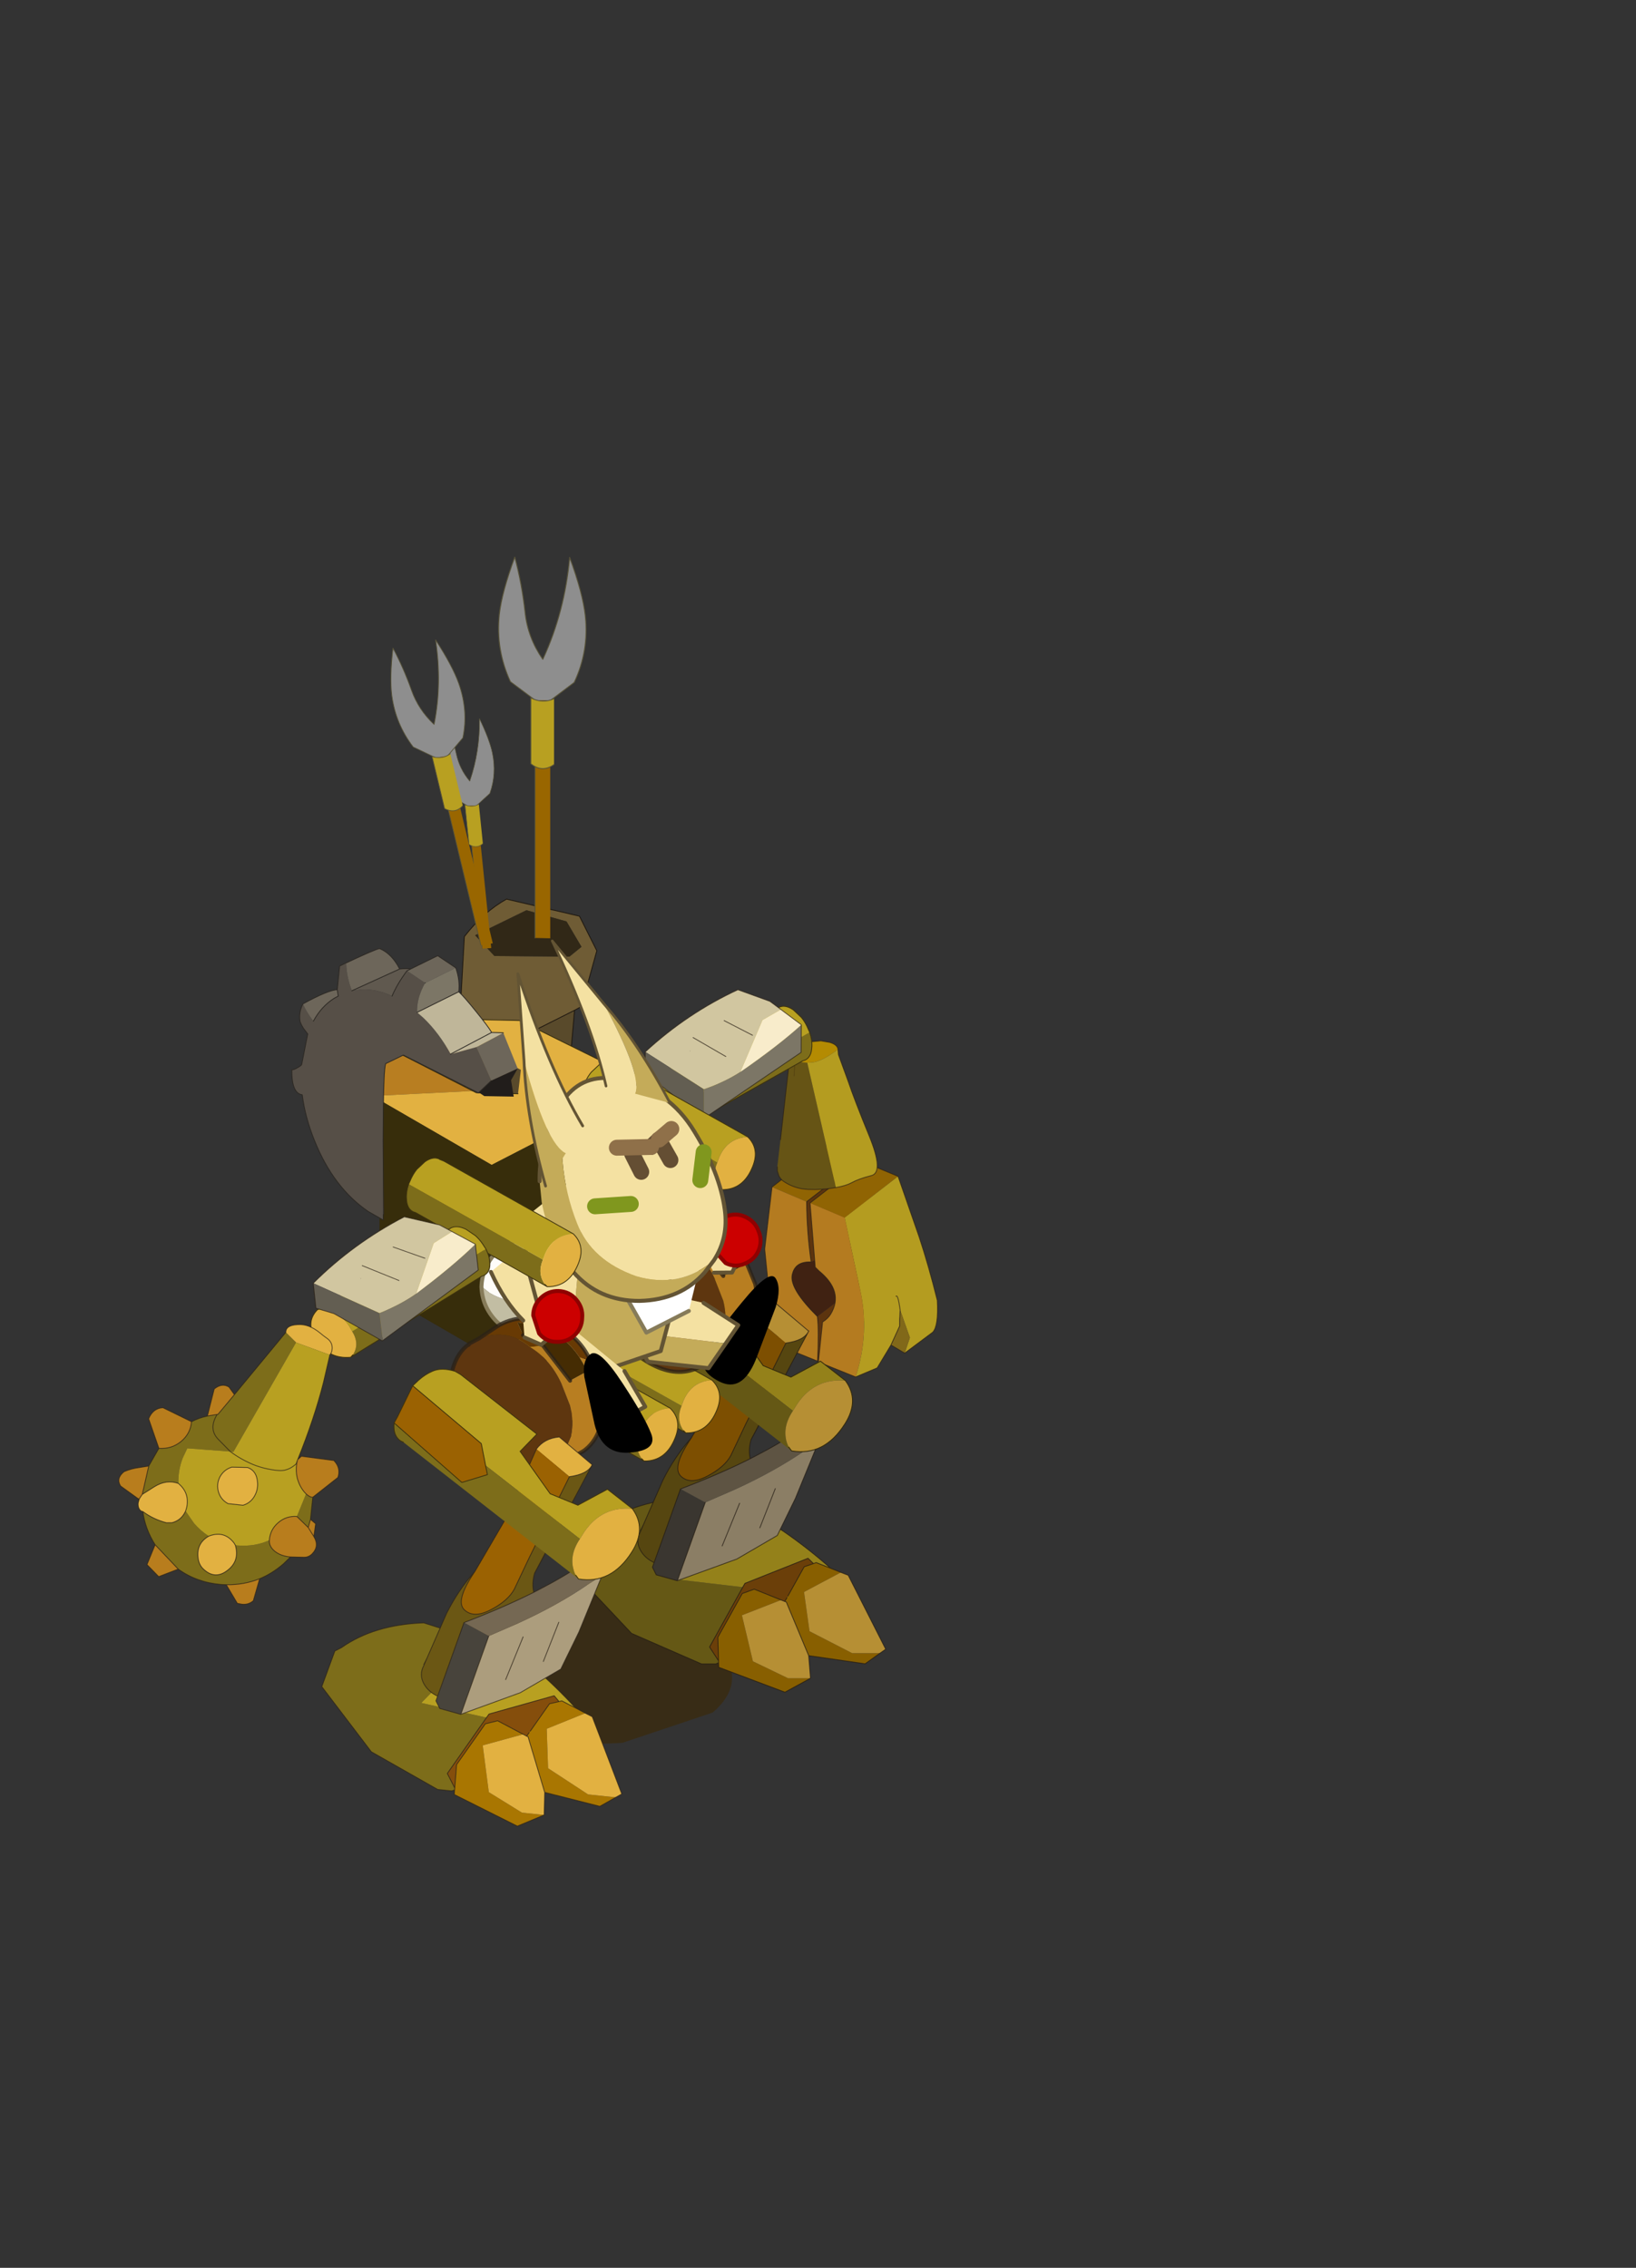 <?xml version="1.0"?>
<svg xmlns="http://www.w3.org/2000/svg" xmlns:xlink="http://www.w3.org/1999/xlink" width="112.35px" height="155.75px"><rect width="100%" height="100%" fill="#333333" stroke="none"/><g transform="matrix(1, 0, 0, 1, 40.85, 114.95)"><use xlink:href="#object-0" width="118.25" height="163.85" transform="matrix(0.95, 0, 0, 0.951, -40.85, -114.95)"/></g><defs><g transform="matrix(1, 0, 0, 1, 43, 120.95)" id="object-0"><use xlink:href="#object-1" width="6.85" height="2.25" transform="matrix(-3.471, 0.768, 0.714, 5.345, 10.15, -9)"/><use xlink:href="#object-4" width="93.7" height="58.25" transform="matrix(-0.238, -0.025, -0.025, 0.238, 3.1, -2.15)"/><use xlink:href="#object-5" width="93.7" height="58.25" transform="matrix(-0.24, 0, 0, 0.24, 21.05, -12.7)"/><use xlink:href="#object-6" width="48.45" height="56.95" transform="matrix(-0.209, 0.115, 0.115, 0.209, 18.15, -39.05)"/><use xlink:href="#object-7" width="48.45" height="57" transform="matrix(-0.209, 0.115, 0.115, 0.209, 20.9, -37.9)"/><use xlink:href="#object-8" width="34.5" height="45.75" transform="matrix(-0.209, 0.115, 0.115, 0.209, 16.8, -46.7)"/><use xlink:href="#object-9" width="54.65" height="83.65" transform="matrix(-0.24, 0, 0, 0.24, 16.2, -26.85)"/><use xlink:href="#object-10" width="74.15" height="63.6" transform="matrix(-0.24, 0, 0, 0.24, 18.65, -31.35)"/><use xlink:href="#object-11" width="52.75" height="38.9" transform="matrix(0.24, 0, 0, 0.24, 3.05, -48.3)"/><use xlink:href="#object-12" width="47.3" height="39.05" transform="matrix(-0.24, 0, 0, 0.24, 14.95, -49.5)"/><use xlink:href="#object-13" width="157.8" height="278.85" transform="matrix(-0.24, 0, 0, 0.24, 13.9, -80.9)"/><use xlink:href="#object-38" width="54.65" height="83.65" transform="matrix(-0.24, 0, 0, 0.24, 0.55, -17.2)"/><use xlink:href="#object-39" width="74.15" height="63.6" transform="matrix(-0.24, 0, 0, 0.24, 3.25, -22.1)"/><use xlink:href="#object-40" width="52.75" height="38.9" transform="matrix(0.254, -0.021, 0.027, 0.225, -21.3, -31.45)"/><use xlink:href="#object-41" width="47.3" height="39.05" transform="matrix(-0.254, 0.021, 0.027, 0.225, -8.9, -33.5)"/><use xlink:href="#object-42" width="66.2" height="85.55" transform="matrix(-0.239, -0.018, -0.018, 0.239, -17.7, -25.05)"/></g><g transform="matrix(1, 0, 0, 1, 3.15, 1.25)" id="object-1"><use xlink:href="#object-2" width="14.7" height="4.25" transform="matrix(0.38, -0.004, -0.305, 0.519, -1.9, -1.2)"/></g><g transform="matrix(1, 0, 0, 1, 6.75, 2.25)" id="object-2"><use xlink:href="#object-3" width="14.7" height="4.25" transform="matrix(1, 0, 0, 1, -6.75, -2.25)"/></g><g transform="matrix(1, 0, 0, 1, 6.75, 2.25)" id="object-3"><path fill-rule="evenodd" fill="#382c16" stroke="none" d="M7.95 -0.55Q8 0.3 5.9 1Q3.75 1.75 0.7 1.95L-4.55 1.65Q-6.75 1.15 -6.75 0.3Q-6.8 -0.55 -4.7 -1.3Q-2.55 -2.05 0.5 -2.2L5.75 -1.9Q7.9 -1.45 7.95 -0.55"/></g><g transform="matrix(1, 0, 0, 1, 48.95, 30.7)" id="object-4"><path fill-rule="evenodd" fill="#7d6d1a" stroke="none" d="M-9.35 -25.4L16.05 -30.6Q30.9 -28.5 40 -20.55L41.85 -19.35L44.65 -8.25L27.7 9.75L6.6 18.95L2.35 18.95L1.5 18.6L1.5 18L4.2 13.85L-5.8 -4.15L14.25 -6.5L-0.1 -24.6L-9.35 -25.4"/><path fill-rule="evenodd" fill="#b8a021" stroke="none" d="M-9.35 -25.4L-0.1 -24.6L14.25 -6.5L-5.8 -4.15L-6.45 -5.3L-25.45 -12.85L-27.1 -11.25L-27.9 -11.55L-32.25 -9.85Q-25.45 -15.85 -18.05 -20.95Q-14 -23.65 -9.35 -25.4"/><path fill-rule="evenodd" fill="#854e0c" stroke="none" d="M-5.8 -4.15L4.2 13.85L1.5 18L1.7 10.9L-5.65 -2.25L-9.25 -3.55L-17.35 -0.3L-18.45 0.15L-18.5 0.05L-19.1 -1L-19.4 -1.5L-24.3 -10.3L-27.1 -11.25L-25.45 -12.85L-6.45 -5.3L-5.8 -4.15"/><path fill-rule="evenodd" fill="#a97601" stroke="none" d="M1.5 18L1.5 18.6L1.45 19.95L-18.5 27.45L-26.2 23.25L-19.45 23.25L-8.85 18.15L-5.55 4.3L-17.35 -0.3L-9.25 -3.55L-5.65 -2.25L1.7 10.9L1.5 18M-25.65 16.45L-42.65 18.9L-47.15 15.7L-38.75 15.7L-25.9 9.1L-24.25 -2.7L-35.35 -8.6L-32.25 -9.85L-27.9 -11.55L-27.1 -11.25L-24.3 -10.3L-19.4 -1.5L-19.1 -1L-18.5 0.05L-18.9 0.3L-25.65 16.45"/><path fill-rule="evenodd" fill="#e2b141" stroke="none" d="M-26.2 23.25L-25.65 16.45L-18.9 0.3L-18.45 0.15L-17.35 -0.3L-5.55 4.3L-8.85 18.15L-19.45 23.25L-26.2 23.25M-47.15 15.7L-48.85 14.5L-37.55 -7.75L-35.35 -8.6L-24.25 -2.7L-25.9 9.1L-38.75 15.7L-47.15 15.7"/><path fill-rule="evenodd" fill="#857418" stroke="none" d="M-18.9 0.3L-18.5 0.05L-18.45 0.15L-18.9 0.3"/><path fill="none" stroke="#2b2117" stroke-opacity="0.761" stroke-width="0.25" stroke-linecap="round" stroke-linejoin="round" d="M1.5 18.6L2.35 18.95L6.6 18.95L27.7 9.75L44.65 -8.25L41.85 -19.35L40 -20.55Q30.9 -28.5 16.05 -30.6L-9.35 -25.4Q-14 -23.65 -18.05 -20.95Q-25.45 -15.85 -32.25 -9.85L-35.35 -8.6L-37.55 -7.75L-48.85 14.5L-47.15 15.7L-42.65 18.9L-25.65 16.45L-26.2 23.25L-18.5 27.45L1.45 19.95L1.5 18.6L1.5 18L4.2 13.85L-5.8 -4.15L-6.45 -5.3L-25.45 -12.85L-27.1 -11.25L-24.3 -10.3L-19.4 -1.5M1.5 18L1.7 10.9L-5.65 -2.25L-9.25 -3.55L-17.35 -0.3L-18.45 0.15L-18.5 0.05L-19.1 -1M-27.1 -11.25L-27.9 -11.55L-32.25 -9.85M-18.45 0.15L-18.9 0.3L-25.65 16.45"/></g><g transform="matrix(1, 0, 0, 1, 48.95, 30.7)" id="object-5"><path fill-rule="evenodd" fill="#655815" stroke="none" d="M-9.35 -25.4L16.05 -30.6Q30.9 -28.5 40 -20.55L41.85 -19.35L44.65 -8.25L27.7 9.75L6.6 18.95L2.35 18.95L1.5 18.6L1.5 18L4.2 13.85L-5.8 -4.15L14.25 -6.5L-0.1 -24.6L-9.35 -25.4"/><path fill-rule="evenodd" fill="#94811a" stroke="none" d="M-9.35 -25.4L-0.1 -24.6L14.25 -6.5L-5.8 -4.15L-6.45 -5.3L-25.45 -12.85L-27.1 -11.25L-27.9 -11.55L-32.25 -9.85Q-25.45 -15.85 -18.05 -20.95Q-14 -23.65 -9.35 -25.4"/><path fill-rule="evenodd" fill="#6b3f09" stroke="none" d="M-5.8 -4.15L4.2 13.85L1.5 18L1.7 10.9L-5.65 -2.25L-9.25 -3.55L-17.35 -0.3L-18.45 0.15L-18.5 0.05L-19.1 -1L-19.4 -1.5L-24.3 -10.3L-27.1 -11.25L-25.45 -12.85L-6.45 -5.3L-5.8 -4.15"/><path fill-rule="evenodd" fill="#885f00" stroke="none" d="M1.5 18L1.5 18.6L1.45 19.95L-18.5 27.45L-26.2 23.25L-19.45 23.25L-8.85 18.15L-5.55 4.3L-17.35 -0.3L-9.25 -3.55L-5.65 -2.25L1.7 10.9L1.5 18M-25.65 16.45L-42.65 18.9L-47.15 15.7L-38.75 15.7L-25.9 9.1L-24.25 -2.7L-35.35 -8.6L-32.25 -9.85L-27.9 -11.55L-27.1 -11.25L-24.3 -10.3L-19.4 -1.5L-19.1 -1L-18.5 0.05L-18.9 0.3L-25.65 16.45"/><path fill-rule="evenodd" fill="#b68f34" stroke="none" d="M-26.2 23.25L-25.65 16.45L-18.9 0.3L-18.45 0.15L-17.35 -0.3L-5.55 4.3L-8.85 18.15L-19.45 23.25L-26.2 23.25M-47.15 15.7L-48.85 14.5L-37.55 -7.75L-35.35 -8.6L-24.25 -2.7L-25.9 9.1L-38.75 15.7L-47.15 15.7"/><path fill-rule="evenodd" fill="#6b5d13" stroke="none" d="M-18.9 0.3L-18.5 0.05L-18.45 0.15L-18.9 0.3"/><path fill="none" stroke="#221a12" stroke-opacity="0.761" stroke-width="0.25" stroke-linecap="round" stroke-linejoin="round" d="M1.5 18.6L2.35 18.95L6.6 18.95L27.7 9.75L44.65 -8.25L41.85 -19.35L40 -20.55Q30.9 -28.5 16.05 -30.6L-9.35 -25.4Q-14 -23.65 -18.05 -20.95Q-25.45 -15.85 -32.25 -9.85L-35.35 -8.6L-37.55 -7.75L-48.85 14.5L-47.15 15.7L-42.65 18.9L-25.65 16.45L-26.2 23.25L-18.5 27.45L1.45 19.95L1.5 18.6L1.5 18L4.2 13.85L-5.8 -4.15L-6.45 -5.3L-25.45 -12.85L-27.1 -11.25L-24.3 -10.3L-19.4 -1.5M1.5 18L1.7 10.9L-5.65 -2.25L-9.25 -3.55L-17.35 -0.3L-18.45 0.15L-18.5 0.05L-19.1 -1M-27.1 -11.25L-27.9 -11.55L-32.25 -9.85M-18.45 0.15L-18.9 0.3L-25.65 16.45"/></g><g transform="matrix(1, 0, 0, 1, 15.5, 13.25)" id="object-6"><path fill-rule="evenodd" fill="#906403" stroke="none" d="M11.85 -10L4.8 -1.05L-15.4 -4.2L-8.25 -13.15L11.85 -10"/><path fill-rule="evenodd" fill="#b47b20" stroke="none" d="M4.8 -1.05L11.85 -10L22.85 5.4L29.5 21L32.85 33.4L25.2 42.8L25.15 42.8Q20.25 34.85 18.7 30.95Q22.05 19.55 19.35 16.3Q16.6 13 12.4 15.6Q9.25 7.2 4.8 -1.05"/><path fill-rule="evenodd" fill="#5c340e" stroke="none" d="M-15.4 -4.2L4.8 -1.05Q9.25 7.2 12.4 15.6L-10 16.55L-10.8 13.85Q-13.65 3.8 -15.4 -4.2M18.7 30.95Q20.25 34.85 25.15 42.8L18.1 43.55L14.9 43.6L7.2 34.7L7.05 43.4L-1.85 42.2Q-6.1 34.4 -6.75 27.2L18.7 30.95"/><path fill-rule="evenodd" fill="#402212" stroke="none" d="M12.4 15.6Q16.6 13 19.35 16.3Q22.05 19.55 18.7 30.95L-6.75 27.2Q2.7 17.15 -10 16.55L12.4 15.6"/><path fill-rule="evenodd" fill="#ecbd54" stroke="none" d="M25.15 42.8L25.2 42.8L25.15 42.8"/><path fill="none" stroke="#2a2016" stroke-opacity="0.761" stroke-width="0.25" stroke-linecap="round" stroke-linejoin="round" d="M11.85 -10L-8.25 -13.15L-15.4 -4.2L4.8 -1.05Q9.25 7.2 12.4 15.6Q16.6 13 19.35 16.3Q22.05 19.55 18.7 30.95Q20.25 34.85 25.15 42.8L18.1 43.55L14.9 43.6M25.2 42.8L32.85 33.4L29.5 21L22.85 5.4L11.85 -10M7.05 43.4L-1.85 42.2Q-6.1 34.4 -6.75 27.2Q2.7 17.15 -10 16.55L-10.8 13.85Q-13.65 3.8 -15.4 -4.2M25.2 42.8L25.15 42.8"/><path fill="none" stroke="#3a300c" stroke-width="0.25" stroke-linecap="round" stroke-linejoin="round" d="M14.9 43.6L7.2 34.7L7.05 43.4"/></g><g transform="matrix(1, 0, 0, 1, 12.75, 9.2)" id="object-7"><path fill-rule="evenodd" fill="#906403" stroke="none" d="M-12.65 -0.15L-5.5 -9.1L14.6 -5.95L7.55 3L-12.65 -0.15"/><path fill-rule="evenodd" fill="#b47b20" stroke="none" d="M14.6 -5.95L22.6 11.85L22.15 13.35Q18.45 22.55 25.35 26.55Q26.75 27.35 28.65 27.45L35.6 37.45L27.9 46.85Q17.65 37.3 13.85 24L7.55 3L14.6 -5.95"/><path fill-rule="evenodd" fill="#b49c20" stroke="none" d="M27.9 46.85L20.85 47.6L13.85 43.55L8.8 39.8L7.8 38L6.3 35.6L7.75 44.35L11.4 47.7L0.9 46.25Q-1.55 45.5 -4.95 38.5Q-7.75 27.95 -9.4 19L-12.65 -0.15L7.55 3L13.85 24Q17.65 37.3 27.9 46.85M5.4 31.35Q4.55 31.05 6.3 35.6Q4.55 31.05 5.4 31.35"/><path fill-rule="evenodd" fill="#816819" stroke="none" d="M13.85 43.55L11.4 47.7L7.75 44.35L6.3 35.6L7.8 38L8.8 39.8L13.85 43.55"/><path fill="none" stroke="#2a2016" stroke-opacity="0.761" stroke-width="0.25" stroke-linecap="round" stroke-linejoin="round" d="M-12.65 -0.15L-5.5 -9.1L14.6 -5.95L22.6 11.85L22.15 13.35Q18.45 22.55 25.35 26.55Q26.75 27.35 28.65 27.45L35.6 37.45L27.9 46.85L20.85 47.6L13.85 43.55L11.4 47.7L0.9 46.25Q-1.55 45.5 -4.95 38.5Q-7.75 27.95 -9.4 19L-12.65 -0.15M13.85 43.55L8.8 39.8L7.8 38L6.3 35.6Q4.55 31.05 5.4 31.35"/></g><g transform="matrix(1, 0, 0, 1, 10.4, 7.2)" id="object-8"><path fill-rule="evenodd" fill="#665415" stroke="none" d="M3.45 -3.95L4.25 -4.3L18.3 15.55L23.1 22.3L23.7 23.4L24 24.95Q24.05 26.05 23.55 27.05Q21.7 30.65 18.25 32.75Q14.55 35 10.55 36.35L-0.05 -0.95L2.4 -2.55L3.45 -3.95M5.35 0.6L3.7 -2.05L2.4 -2.55L3.7 -2.05L5.35 0.6"/><path fill-rule="evenodd" fill="#b48b02" stroke="none" d="M3.45 -3.95L2.4 -2.55L-0.05 -0.95L-1.2 -0.4Q-3.85 0.9 -10.15 0Q-10.7 -1.3 -9 -3.05L-6.8 -4.8L-6.75 -4.8L-2.3 -6.75L0.7 -7.1Q3.1 -7 3.65 -5.7Q3.95 -4.95 3.45 -3.95"/><path fill-rule="evenodd" fill="#b49c20" stroke="none" d="M-10.15 0Q-3.85 0.9 -1.2 -0.4L-0.05 -0.95L10.55 36.35Q7.55 37.35 5.8 37.35Q3.2 37.35 -0.6 38.35Q-4.45 39.35 -5.8 27.55Q-7.15 15.75 -8.2 9.9L-9.5 1.45L-10.15 0"/><path fill="none" stroke="#2a2016" stroke-opacity="0.761" stroke-width="0.25" stroke-linecap="round" stroke-linejoin="round" d="M18.3 15.55L4.25 -4.3L3.45 -3.95L2.4 -2.55M3.45 -3.95Q3.95 -4.95 3.65 -5.7Q3.1 -7 0.7 -7.1L-2.3 -6.75L-6.75 -4.8L-6.8 -4.8L-9 -3.05Q-10.7 -1.3 -10.15 0L-9.5 1.45L-8.2 9.9Q-7.15 15.75 -5.8 27.55Q-4.45 39.35 -0.6 38.35Q3.2 37.35 5.8 37.35Q7.55 37.35 10.55 36.35Q14.55 35 18.25 32.75Q21.7 30.65 23.55 27.05Q24.05 26.05 24 24.95L23.7 23.4L23.1 22.3"/><path fill="none" stroke="#47350f" stroke-opacity="0.502" stroke-width="0.25" stroke-linecap="round" stroke-linejoin="round" d="M2.4 -2.55L3.7 -2.05L5.35 0.6"/></g><g transform="matrix(1, 0, 0, 1, 7.65, 19.65)" id="object-9"><path fill-rule="evenodd" fill="#b68f34" stroke="none" d="M-4.55 -11.2L5.35 -19.55Q9.85 -19.15 12.25 -15.9L2.3 -7.6Q-3.25 -8.35 -4.55 -11.2"/><path fill-rule="evenodd" fill="#564610" stroke="none" d="M-4.55 -11.2Q-3.25 -8.35 2.3 -7.6L14.35 16.65L18.9 26.25Q20.8 29.75 26 32.45Q31.2 35.15 34 32.4Q36.75 29.65 30.75 20.9Q35.75 26.45 39.35 33.65L45.2 47L46.15 48.9L46.05 48.95L46.15 49.2Q47.7 52.1 46 54.95Q44.65 57.2 42 58.45L34.05 36.3Q22.45 31.9 13.05 27.2Q13.65 24.4 12.8 21.5L12.8 21.45L9.75 15.7L-4.6 -11.25L-4.55 -11.2M46.05 48.95L45.2 47L46.05 48.95"/><path fill-rule="evenodd" fill="#7d4f01" stroke="none" d="M2.3 -7.6L12.25 -15.9L21.6 5.25L30.75 20.9Q36.75 29.65 34 32.4Q31.2 35.15 26 32.45Q20.8 29.75 18.9 26.25L14.35 16.65L2.3 -7.6"/><path fill-rule="evenodd" fill="#3a3630" stroke="none" d="M42 58.45L42.5 59.85L41.35 62.15L35.05 63.9L35 63.9L26.6 40.35L34.05 36.3L42 58.45"/><path fill-rule="evenodd" fill="#8b7e65" stroke="none" d="M35 63.9L17.1 57.4L4.9 50.3L-0.55 39.15L-7.55 22.1L-3.55 24.65Q1 27.8 6.5 30.85Q11.7 33.75 17.85 36.55L26.6 40.35L35 63.9M10.15 48L5.5 36.2L10.15 48M21.5 53.45L16.25 40.6L21.5 53.45"/><path fill-rule="evenodd" fill="#5e5443" stroke="none" d="M-7.55 22.1L-2 18.45Q4.1 22.6 11.7 26.5L13.05 27.2Q22.45 31.9 34.05 36.3L26.6 40.35L17.85 36.55Q11.7 33.75 6.5 30.85Q1 27.8 -3.55 24.65L-7.55 22.1"/><path fill-rule="evenodd" fill="#5c4000" stroke="none" d="M12.8 21.5L9.7 15.75L9.75 15.7L12.8 21.45L12.8 21.5"/><path fill="none" stroke="#221a12" stroke-opacity="0.761" stroke-width="0.25" stroke-linecap="round" stroke-linejoin="round" d="M12.25 -15.9Q9.85 -19.15 5.35 -19.55L-4.55 -11.2Q-3.25 -8.35 2.3 -7.6L14.35 16.65L18.9 26.25Q20.8 29.75 26 32.45Q31.2 35.15 34 32.4Q36.75 29.65 30.75 20.9L21.6 5.25L12.25 -15.9M30.75 20.9Q35.75 26.45 39.35 33.65L45.2 47L46.15 48.9L46.05 48.95L46.15 49.2Q47.7 52.1 46 54.95Q44.65 57.2 42 58.45L42.5 59.85L41.35 62.15L35.05 63.9L35 63.9L17.1 57.4L4.9 50.3L-0.55 39.15L-7.55 22.1L-2 18.45Q4.1 22.6 11.7 26.5L13.05 27.2Q13.65 24.4 12.8 21.5L9.7 15.75L9.75 15.7L-4.6 -11.25L-4.55 -11.2M45.2 47L46.05 48.95M12.8 21.45L9.75 15.7M5.5 36.2L10.15 48M34.05 36.3Q22.45 31.9 13.05 27.2M35 63.9L26.6 40.35M16.25 40.6L21.5 53.45M34.05 36.3L42 58.45"/></g><g transform="matrix(1, 0, 0, 1, 61.2, 19.35)" id="object-10"><path fill-rule="evenodd" fill="#94811a" stroke="none" d="M-58.95 22.75L-51.45 16.9L-42.55 21.7L-34.2 18.25L-25.15 5.5L-30.2 0.3L-7.2 -17.65L-5.55 -18.6Q-1.45 -19.85 1.3 -18.6Q3.5 -17.65 5.45 -15.9L7.2 -14.25L-13.45 3.15L-14.75 9.75L-43.15 31.85L-44.5 29.7Q-49.8 21.95 -58.95 22.75"/><path fill-rule="evenodd" fill="#7d4f01" stroke="none" d="M7.2 -14.25L11.75 -4.95L12.8 -3.05L-7.6 14.85L-15.3 12.5L-14.75 9.75L-13.45 3.15L7.2 -14.25"/><path fill-rule="evenodd" fill="#655815" stroke="none" d="M12.8 -3.05Q13.2 0.75 10.85 2.35L10 2.75L-42.75 43.9L-41.9 42.75Q-39.35 37.55 -43.15 31.85L-14.75 9.75L-15.3 12.5L-7.6 14.85L12.8 -3.05"/><path fill-rule="evenodd" fill="#b68f34" stroke="none" d="M-42.75 43.9Q-52.55 45.55 -58.75 35.85Q-63.35 28.7 -58.95 22.75Q-49.8 21.95 -44.5 29.7L-43.15 31.85Q-39.35 37.55 -41.9 42.75L-42.75 43.9"/><path fill="none" stroke="#30270a" stroke-width="0.25" stroke-linecap="round" stroke-linejoin="round" d="M-58.95 22.75L-51.45 16.9L-42.55 21.7L-34.2 18.25L-25.15 5.5L-30.2 0.3L-7.2 -17.65L-5.55 -18.6Q-1.45 -19.85 1.3 -18.6Q3.5 -17.65 5.45 -15.9L7.2 -14.25L11.75 -4.95L12.8 -3.05Q13.2 0.75 10.85 2.35L10 2.75M-42.75 43.9Q-52.55 45.55 -58.75 35.85Q-63.35 28.7 -58.95 22.75M-14.75 9.75L-13.45 3.15L7.2 -14.25M-14.75 9.75L-15.3 12.5L-7.6 14.85L12.8 -3.05M-41.9 42.75L-42.75 43.9"/></g><g transform="matrix(1, 0, 0, 1, 33.45, 15.65)" id="object-11"><path fill-rule="evenodd" fill="#7d6d1a" stroke="none" d="M18.55 -7.7Q19.35 -5.4 19.2 -3.25Q19.05 -0.3 17.2 0.6L16.6 0.8L16.45 0.85L-23.2 23.15L-22.5 22.45Q-20.15 19.2 -21.9 15L18.55 -7.7"/><path fill-rule="evenodd" fill="#b8a021" stroke="none" d="M18.55 -7.7L-21.9 15L-22.5 13.4Q-24.95 7.65 -31.05 7.25L7.95 -14.65L9.2 -15.15L9.3 -15.25Q11.2 -16.15 13.65 -14.45L16.05 -12.2Q17 -11.05 17.75 -9.5L18.55 -7.7"/><path fill-rule="evenodd" fill="#e2b141" stroke="none" d="M-21.9 15Q-20.15 19.2 -22.5 22.45L-23.2 23.15Q-29.8 23.25 -32.6 16.1Q-34.7 10.8 -31.05 7.25Q-24.95 7.65 -22.5 13.4L-21.9 15"/><path fill="none" stroke="#3c310d" stroke-width="0.25" stroke-linecap="round" stroke-linejoin="round" d="M16.6 0.8L17.2 0.6Q19.05 -0.3 19.2 -3.25Q19.35 -5.4 18.55 -7.7L17.75 -9.5Q17 -11.05 16.05 -12.2L13.65 -14.45Q11.2 -16.15 9.3 -15.25L9.2 -15.15L7.95 -14.65L-31.05 7.25Q-34.7 10.8 -32.6 16.1Q-29.8 23.25 -23.2 23.15L-22.5 22.45M-23.2 23.15L16.45 0.85"/></g><g transform="matrix(1, 0, 0, 1, 23.65, 19.5)" id="object-12"><path fill-rule="evenodd" fill="#48433c" stroke="none" d="M9.85 -0.9L9.9 -0.85L9.85 -0.85L9.85 -0.9"/><path fill-rule="evenodd" fill="#d1c6a0" stroke="none" d="M9.9 -0.85L10 -1.15L9.85 -0.9L9.85 -0.85L9.9 -0.85M23.45 -0.7L5.8 10.55Q-0.4 8.45 -5.2 5.35L-11.85 -10.25L-10.95 -9.75L-17.4 -13.45L-14.1 -15.9L-4.45 -19.4Q10.85 -12.3 23.45 -0.7M-8.85 -5.7L-0.3 -10.1L-8.85 -5.7M-0.8 0.7L9.05 -5L-0.8 0.7"/><path fill-rule="evenodd" fill="#635e52" stroke="none" d="M5.8 19.35L5.8 10.55L23.45 -0.7L23.55 7.3L18.65 9.5L5.95 19.45L5.8 19.35"/><path fill-rule="evenodd" fill="#7c7666" stroke="none" d="M5.8 10.55L5.8 19.35L-23.5 -0.55L-23.55 -8.85Q-16.85 -2.75 -5.2 5.35Q-0.4 8.45 5.8 10.55"/><path fill-rule="evenodd" fill="#f8eccb" stroke="none" d="M-5.2 5.35Q-16.85 -2.75 -23.55 -8.85L-17.4 -13.45L-10.95 -9.75L-11.85 -10.25L-5.2 5.35"/><path fill="none" stroke="#2b2117" stroke-opacity="0.761" stroke-width="0.25" stroke-linecap="round" stroke-linejoin="round" d="M5.8 19.35L5.95 19.45L18.65 9.5L23.55 7.3L23.45 -0.7Q10.85 -12.3 -4.45 -19.4L-14.1 -15.9L-17.4 -13.45L-23.55 -8.85L-23.5 -0.55L5.8 19.35M-0.3 -10.1L-8.85 -5.7M9.05 -5L-0.8 0.7"/></g><g transform="matrix(1, 0, 0, 1, 118.35, 168.25)" id="object-13"><use xlink:href="#object-14" width="75.45" height="77.75" transform="matrix(1, 0, 0, 1, -71, -25.4)"/><use xlink:href="#object-15" width="40.3" height="61.6" transform="matrix(0.997, -0.08, 0.08, 0.997, -62.2, -62.4)"/><use xlink:href="#object-16" width="23.15" height="112.05" transform="matrix(1.148, -0.038, 0, 1.027, -57.9, -167.35)"/><use xlink:href="#object-17" width="23.15" height="112.05" transform="matrix(0.686, 0.034, -0.063, 0.616, -28.7, -119.1)"/><use xlink:href="#object-18" width="23.15" height="112.05" transform="matrix(0.898, 0.145, -0.195, 0.81, -16.4, -143.3)"/><use xlink:href="#object-19" width="75.65" height="101.7" transform="matrix(1, 0, 0, 1, -71.1, -28.5)"/><use xlink:href="#object-20" width="68.15" height="81.9" transform="matrix(1, 0, 0, 1, -37.2, -49.8)"/><use xlink:href="#object-21" width="52.75" height="38.9" transform="matrix(1, 0, 0, 1, -108.85, -15.95)"/><use xlink:href="#object-22" width="52.75" height="38.9" transform="matrix(1, 0, 0, 1, -98.1, 57.25)"/><use xlink:href="#object-23" width="52.75" height="38.9" transform="matrix(1, 0, 0, 1, -85.5, 65.7)"/><use xlink:href="#object-24" width="9.85" height="10.1" transform="matrix(4.806, 0, 0, 4.806, -109.7, 29.6)"/><use xlink:href="#object-25" width="4.45" height="6.75" transform="matrix(-0.044, 4.757, -4.757, -0.044, -78.5, 27.3)"/><use xlink:href="#object-26" width="19" height="11.25" transform="matrix(-0.008, 1.713, -2.033, -0.01, -92.9, 49)"/><use xlink:href="#object-27" width="7.1" height="6.4" transform="matrix(4.566, 1.464, -1.464, 4.566, -97.8, 43.85)"/><use xlink:href="#object-28" width="6.2" height="6.15" transform="matrix(4.806, 0, 0, 4.806, -55.6, 37.3)"/><use xlink:href="#object-29" width="12.95" height="10.55" transform="matrix(1.242, 4.629, -4.629, 1.242, -44.2, 12.6)"/><use xlink:href="#object-30" width="7.1" height="6.4" transform="matrix(4.727, -0.77, 0.77, 4.727, -79.4, 67.9)"/><use xlink:href="#object-31" width="9.85" height="10.1" transform="matrix(4.806, 0, 0, 4.806, -63.55, 61.1)"/><use xlink:href="#object-32" width="19" height="11.25" transform="matrix(0.389, 1.353, 2.233, -0.621, -83.5, 78.5)"/><use xlink:href="#object-33" width="11.85" height="16.25" transform="matrix(4.79, 0.105, -0.105, 4.79, -99.4, -12.05)"/><use xlink:href="#object-34" width="5.05" height="19.1" transform="matrix(3.185, 1.04, -1.04, 3.185, -41.6, -43.9)"/><use xlink:href="#object-35" width="5.05" height="19.1" transform="matrix(-2.833, -1.344, -1.344, 2.833, -43.5, -50.4)"/><use xlink:href="#object-36" width="4.45" height="6.75" transform="matrix(1.901, 4.366, -4.366, 1.901, -31.35, 41.3)"/><use xlink:href="#object-37" width="52.75" height="38.9" transform="matrix(1, 0, 0, 1, -56.35, 13.25)"/></g><g transform="matrix(1, 0, 0, 1, 42.55, 21.7)" id="object-14"><path fill-rule="evenodd" fill="#5e360f" stroke="none" d="M12.7 -7.2L3.7 -2.6L-8.85 -2.3L-9.7 -9.5L13 -21.6L12.7 -7.2"/><path fill-rule="evenodd" fill="#7d6d1a" stroke="none" d="M32.9 46.6L32.5 45.7L32.9 45.9L32.9 46.6M-41.25 56.05L-42.55 55.35L-41.25 53.25L-41.25 56.05"/><path fill="none" stroke="#362c0c" stroke-width="0.25" stroke-linecap="round" stroke-linejoin="round" d="M13 -21.6L12.7 -7.2"/></g><g transform="matrix(1, 0, 0, 1, 20.15, 30.8)" id="object-15"><path fill-rule="evenodd" fill="#6f5c35" stroke="none" d="M-14.8 1L-16.75 -0.3L-20.05 -17.4L-14 -27.35L8.3 -30.7Q14.95 -26.25 20.05 -18.45L19.5 4.55L16.55 7.05L0.35 10.2L-14.8 1M-10.25 -25.45L-15.35 -18.2L-11.95 -14.95L10.55 -13.35L16.85 -19.1L2.05 -27.85L-10.25 -25.45"/><path fill-rule="evenodd" fill="#594a2b" stroke="none" d="M16.55 7.05L16.35 30.7L-14.6 30.7L-14.8 1L0.35 10.2L16.55 7.05"/><path fill-rule="evenodd" fill="#312817" stroke="none" d="M-10.25 -25.45L2.05 -27.85L16.85 -19.1L10.55 -13.35L-11.95 -14.95L-15.35 -18.2L-10.25 -25.45"/><path fill="none" stroke="#1d160e" stroke-width="0.25" stroke-linecap="round" stroke-linejoin="round" d="M-14.8 1L-16.75 -0.3L-20.05 -17.4L-14 -27.35L8.3 -30.7Q14.95 -26.25 20.05 -18.45L19.5 4.55L16.55 7.05L16.35 30.7M-14.6 30.7L-14.8 1L0.35 10.2L16.55 7.05"/></g><g transform="matrix(1, 0, 0, 1, 11.55, 89.4)" id="object-16"><path fill-rule="evenodd" fill="#8e8e8e" stroke="none" d="M-2.05 -47.15L-8.35 -52.7Q-12.25 -62.05 -11.25 -72.35Q-10.6 -78.95 -7.15 -89.3Q-5.85 -73.25 -0.2 -59.4L-0.1 -59.15Q3.85 -65.35 4.55 -72.8Q5.35 -80.95 7.25 -88.85Q10.65 -78.45 11.3 -71.95Q12.3 -61.6 8.4 -52.3L1.95 -47.15L-2.05 -47.15"/><path fill-rule="evenodd" fill="#996600" stroke="none" d="M1.95 -47.15L1.95 22.55L-2.05 22.5L-2.05 -47.15L1.95 -47.15"/><path fill="none" stroke="#585338" stroke-width="0.25" stroke-linecap="round" stroke-linejoin="round" d="M-2.05 -47.15L-8.35 -52.7Q-12.25 -62.05 -11.25 -72.35Q-10.6 -78.95 -7.15 -89.3Q-5.85 -73.25 -0.2 -59.4L-0.1 -59.15Q3.85 -65.35 4.55 -72.8Q5.35 -80.95 7.25 -88.85Q10.65 -78.45 11.3 -71.95Q12.3 -61.6 8.4 -52.3L1.95 -47.15L1.95 22.55"/><path fill-rule="evenodd" fill="#b8a021" stroke="none" d="M-3.05 -47.75Q-0.1 -46.1 3.05 -47.75L3.05 -28.45Q1.65 -27.25 0.25 -27.15Q-1.4 -27.05 -3.05 -28.45L-3.05 -47.75"/><path fill="none" stroke="#585338" stroke-width="0.25" stroke-linecap="round" stroke-linejoin="round" d="M-3.05 -28.45Q-1.4 -27.05 0.25 -27.15Q1.65 -27.25 3.05 -28.45L3.05 -47.75Q-0.1 -46.1 -3.05 -47.75"/></g><g transform="matrix(1, 0, 0, 1, 11.55, 89.4)" id="object-17"><path fill-rule="evenodd" fill="#8e8e8e" stroke="none" d="M-2.05 -47.15L-8.35 -52.7Q-12.25 -62.05 -11.25 -72.35Q-10.6 -78.95 -7.15 -89.3Q-5.85 -73.25 -0.2 -59.4L-0.1 -59.15Q3.85 -65.35 4.55 -72.8Q5.35 -80.95 7.25 -88.85Q10.65 -78.45 11.3 -71.95Q12.3 -61.6 8.4 -52.3L1.95 -47.15L-2.05 -47.15"/><path fill-rule="evenodd" fill="#996600" stroke="none" d="M1.95 -47.15L1.95 22.55L-2.05 22.5L-2.05 -47.15L1.95 -47.15"/><path fill="none" stroke="#585338" stroke-width="0.25" stroke-linecap="round" stroke-linejoin="round" d="M-2.05 -47.15L-8.35 -52.7Q-12.25 -62.05 -11.25 -72.35Q-10.6 -78.95 -7.15 -89.3Q-5.85 -73.25 -0.2 -59.4L-0.1 -59.15Q3.85 -65.35 4.55 -72.8Q5.35 -80.95 7.25 -88.85Q10.65 -78.45 11.3 -71.95Q12.3 -61.6 8.4 -52.3L1.95 -47.15L1.95 22.55"/><path fill-rule="evenodd" fill="#b8a021" stroke="none" d="M-3.05 -47.75Q-0.1 -46.1 3.05 -47.75L3.05 -28.45Q1.65 -27.25 0.25 -27.15Q-1.4 -27.05 -3.05 -28.45L-3.05 -47.75"/><path fill="none" stroke="#585338" stroke-width="0.25" stroke-linecap="round" stroke-linejoin="round" d="M-3.05 -28.45Q-1.4 -27.05 0.25 -27.15Q1.65 -27.25 3.05 -28.45L3.05 -47.75Q-0.1 -46.1 -3.05 -47.75"/></g><g transform="matrix(1, 0, 0, 1, 11.55, 89.4)" id="object-18"><path fill-rule="evenodd" fill="#8e8e8e" stroke="none" d="M-2.05 -47.15L-8.35 -52.7Q-12.25 -62.05 -11.25 -72.35Q-10.6 -78.95 -7.15 -89.3Q-5.85 -73.25 -0.2 -59.4L-0.1 -59.15Q3.85 -65.35 4.55 -72.8Q5.35 -80.95 7.25 -88.85Q10.65 -78.45 11.3 -71.95Q12.3 -61.6 8.4 -52.3L1.95 -47.15L-2.05 -47.15"/><path fill-rule="evenodd" fill="#996600" stroke="none" d="M1.95 -47.15L1.95 22.55L-2.05 22.5L-2.05 -47.15L1.95 -47.15"/><path fill="none" stroke="#585338" stroke-width="0.25" stroke-linecap="round" stroke-linejoin="round" d="M-2.05 -47.15L-8.35 -52.7Q-12.25 -62.05 -11.25 -72.35Q-10.6 -78.95 -7.15 -89.3Q-5.85 -73.25 -0.2 -59.4L-0.1 -59.15Q3.85 -65.35 4.55 -72.8Q5.35 -80.95 7.25 -88.85Q10.65 -78.45 11.3 -71.95Q12.3 -61.6 8.4 -52.3L1.95 -47.15L1.95 22.55"/><path fill-rule="evenodd" fill="#b8a021" stroke="none" d="M-3.05 -47.75Q-0.1 -46.1 3.05 -47.75L3.05 -28.45Q1.65 -27.25 0.25 -27.15Q-1.4 -27.05 -3.05 -28.45L-3.05 -47.75"/><path fill="none" stroke="#585338" stroke-width="0.25" stroke-linecap="round" stroke-linejoin="round" d="M-3.05 -28.45Q-1.4 -27.05 0.25 -27.15Q1.65 -27.25 3.05 -28.45L3.05 -47.75Q-0.1 -46.1 -3.05 -47.75"/></g><g transform="matrix(1, 0, 0, 1, 37.85, 50.85)" id="object-19"><path fill-rule="evenodd" fill="#b87e21" stroke="none" d="M9.6 -29.2L32 -40.65L37.7 -37.85L37.7 -27.8L9.6 -29.2"/><path fill-rule="evenodd" fill="#e2b141" stroke="none" d="M37.7 -27.8L37.7 -26.5L37.3 -26.25L3.9 -6.95L-37.75 -28.4L-32.9 -36.35L-4.5 -50.4L11.5 -50.75L17.8 -47.65L-4.9 -35.55L-4.05 -28.35L8.5 -28.65L9.6 -29.2L37.7 -27.8"/><path fill-rule="evenodd" fill="#372d0b" stroke="none" d="M37.3 -26.25L37.7 31.2L3.9 50.75L-36.45 30L-37.75 -28.4L3.9 -6.95L37.3 -26.25"/><path fill="none" stroke="#362c0c" stroke-width="0.25" stroke-linecap="round" stroke-linejoin="round" d="M9.6 -29.2L32 -40.65L37.7 -37.85L37.7 -27.8L37.7 -26.5L37.3 -26.25L37.7 31.2L3.9 50.75L-36.45 30L-37.75 -28.4L-32.9 -36.35L-4.5 -50.4L11.5 -50.75L17.8 -47.65M-4.05 -28.35L8.5 -28.65L9.6 -29.2"/></g><g transform="matrix(1, 0, 0, 1, 34, 40.95)" id="object-20"><path fill-rule="evenodd" fill="#60594f" stroke="none" d="M3.85 -26.55Q2.25 -30.3 -0.65 -34.15L-1.85 -34.75Q-0.15 -34.9 1.55 -34.7L15.95 -28.15L12.95 -28.55Q8.5 -28.75 3.85 -26.55"/><path fill-rule="evenodd" fill="#564f47" stroke="none" d="M-0.65 -34.15Q2.25 -30.3 3.85 -26.55Q8.5 -28.75 12.95 -28.55L15.95 -28.15Q17.55 -32.35 17.65 -36.25L19.65 -35.6L20.35 -28.5L20.05 -26.55L21.25 -25.9Q25.15 -23.45 27.55 -19Q29.55 -21.6 30.7 -24.2Q31.95 -21.8 31.6 -19.15Q31.5 -18.4 30.5 -16.8L29.25 -15.15L31.05 -6.05Q31.05 -5.7 32.25 -5.05Q33.4 -4.35 34.05 -4.35Q34.1 2.75 30.9 3.15Q30.05 9.9 27.2 16.95Q21.5 31.1 11.05 38.25L6.5 40.85L6.5 39.15L6.4 39.15L6.55 16.9Q6.5 -5.5 5.7 -6.3L5.6 -6.3L0.45 -8.8L-22.2 2.6L-22.3 2.45L-26.05 -1.1L-21.55 -11.2L-13.8 -9.05L-13.8 -9.1Q-10.35 -15.4 -5.7 -19.9L-3.7 -21.65Q-3.55 -25.95 -6.1 -30.5Q-3.4 -32.35 -0.65 -34.15"/><path fill-rule="evenodd" fill="#6d665a" stroke="none" d="M15.95 -28.15L1.55 -34.7Q3.95 -39.35 7.6 -40.85Q8.75 -40.75 19.65 -35.6L17.65 -36.25Q17.55 -32.35 15.95 -28.15M-1.85 -34.75L-0.65 -34.15Q-3.4 -32.35 -6.1 -30.5L-6.15 -30.5L-15.35 -35.05L-9.9 -38.7L-1.85 -34.75M-21.55 -11.2L-26.05 -1.1L-34 -4.75L-29.65 -15.5L-21.55 -11.2M30.7 -24.2Q29.55 -21.6 27.55 -19Q25.15 -23.45 21.25 -25.9L20.05 -26.55L20.35 -28.5Q23.2 -28.3 30.7 -24.2"/><path fill-rule="evenodd" fill="#7c7666" stroke="none" d="M-6.1 -30.5Q-3.55 -25.95 -3.7 -21.65L-16.25 -27.85Q-16.65 -31.35 -15.35 -35.05L-6.15 -30.5L-6.1 -30.5"/><path fill-rule="evenodd" fill="#bfb699" stroke="none" d="M-3.7 -21.65L-5.7 -19.9Q-10.35 -15.4 -13.8 -9.1L-13.8 -9.05L-21.55 -11.2L-29.65 -15.5L-26.15 -15.6Q-25.2 -17.3 -21.5 -21.85Q-17.8 -26.45 -16.25 -27.85L-3.7 -21.65M-13.8 -9.1L-26.15 -15.6L-13.8 -9.1"/><path fill-rule="evenodd" fill="#211d1b" stroke="none" d="M-26.05 -1.1L-22.3 2.45L-23.95 3.55L-32.8 3.7L-32 -1.25L-34 -4.75L-26.05 -1.1"/><path fill="none" stroke="#2c2823" stroke-width="0.25" stroke-linecap="round" stroke-linejoin="round" d="M-0.65 -34.15Q2.25 -30.3 3.85 -26.55M15.95 -28.15L1.55 -34.7Q-0.15 -34.9 -1.85 -34.75L-0.65 -34.15M-13.8 -9.1L-13.8 -9.05M-26.05 -1.1L-22.3 2.45L-22.2 2.6L0.45 -8.8L5.6 -6.3L5.7 -6.3Q6.5 -5.5 6.55 16.9L6.4 39.15L6.5 39.15L6.5 40.85L11.05 38.25Q21.5 31.1 27.2 16.95Q30.05 9.9 30.9 3.15Q34.1 2.75 34.05 -4.35Q33.4 -4.35 32.25 -5.05Q31.05 -5.7 31.05 -6.05L29.25 -15.15L30.5 -16.8Q31.5 -18.4 31.6 -19.15Q31.95 -21.8 30.7 -24.2Q23.2 -28.3 20.35 -28.5L20.05 -26.55L21.25 -25.9Q25.15 -23.45 27.55 -19M20.35 -28.5L19.65 -35.6Q8.75 -40.75 7.6 -40.85Q3.95 -39.35 1.55 -34.7M-16.25 -27.85Q-17.8 -26.45 -21.5 -21.85Q-25.2 -17.3 -26.15 -15.6L-13.8 -9.1M-16.25 -27.85L-3.7 -21.65M-15.35 -35.05Q-16.65 -31.35 -16.25 -27.85M-1.85 -34.75L-9.9 -38.7L-15.35 -35.05M-6.15 -30.5L-6.1 -30.5M-29.65 -15.5L-26.15 -15.6"/></g><g transform="matrix(1, 0, 0, 1, 33.45, 15.65)" id="object-21"><path fill-rule="evenodd" fill="#7d6d1a" stroke="none" d="M18.55 -7.7Q19.35 -5.4 19.2 -3.25Q19.05 -0.3 17.2 0.6L16.6 0.8L16.45 0.85L-23.2 23.15L-22.5 22.45Q-20.15 19.2 -21.9 15L18.55 -7.7"/><path fill-rule="evenodd" fill="#b8a021" stroke="none" d="M18.55 -7.7L-21.9 15L-22.5 13.4Q-24.95 7.65 -31.05 7.25L7.95 -14.65L9.2 -15.15L9.3 -15.25Q11.2 -16.15 13.65 -14.45L16.05 -12.2Q17 -11.05 17.75 -9.5L18.55 -7.7"/><path fill-rule="evenodd" fill="#e2b141" stroke="none" d="M-21.9 15Q-20.15 19.2 -22.5 22.45L-23.2 23.15Q-29.8 23.25 -32.6 16.1Q-34.7 10.8 -31.05 7.25Q-24.95 7.65 -22.5 13.4L-21.9 15"/><path fill="none" stroke="#3c310d" stroke-width="0.25" stroke-linecap="round" stroke-linejoin="round" d="M16.6 0.8L17.2 0.6Q19.05 -0.3 19.2 -3.25Q19.35 -5.4 18.55 -7.7L17.75 -9.5Q17 -11.05 16.05 -12.2L13.65 -14.45Q11.2 -16.15 9.3 -15.25L9.2 -15.15L7.95 -14.65L-31.05 7.25Q-34.7 10.8 -32.6 16.1Q-29.8 23.25 -23.2 23.15L-22.5 22.45M-23.2 23.15L16.45 0.85"/></g><g transform="matrix(1, 0, 0, 1, 33.45, 15.65)" id="object-22"><path fill-rule="evenodd" fill="#7d6d1a" stroke="none" d="M18.55 -7.7Q19.35 -5.4 19.2 -3.25Q19.05 -0.3 17.2 0.6L16.6 0.8L16.45 0.85L-23.2 23.15L-22.5 22.45Q-20.15 19.2 -21.9 15L18.55 -7.7"/><path fill-rule="evenodd" fill="#b8a021" stroke="none" d="M18.55 -7.7L-21.9 15L-22.5 13.4Q-24.95 7.65 -31.05 7.25L7.95 -14.65L9.2 -15.15L9.3 -15.25Q11.2 -16.15 13.65 -14.45L16.05 -12.2Q17 -11.05 17.75 -9.5L18.55 -7.7"/><path fill-rule="evenodd" fill="#e2b141" stroke="none" d="M-21.9 15Q-20.15 19.2 -22.5 22.45L-23.2 23.15Q-29.8 23.25 -32.6 16.1Q-34.7 10.8 -31.05 7.25Q-24.95 7.65 -22.5 13.4L-21.9 15"/><path fill="none" stroke="#3c310d" stroke-width="0.25" stroke-linecap="round" stroke-linejoin="round" d="M16.6 0.8L17.2 0.6Q19.05 -0.3 19.2 -3.25Q19.35 -5.4 18.55 -7.7L17.75 -9.5Q17 -11.05 16.05 -12.2L13.65 -14.45Q11.2 -16.15 9.3 -15.25L9.2 -15.15L7.95 -14.65L-31.05 7.25Q-34.7 10.8 -32.6 16.1Q-29.8 23.25 -23.2 23.15L-22.5 22.45M-23.2 23.15L16.45 0.85"/></g><g transform="matrix(1, 0, 0, 1, 33.45, 15.65)" id="object-23"><path fill-rule="evenodd" fill="#7d6d1a" stroke="none" d="M18.55 -7.7Q19.35 -5.4 19.2 -3.25Q19.05 -0.3 17.2 0.6L16.6 0.8L16.45 0.85L-23.2 23.15L-22.5 22.45Q-20.15 19.2 -21.9 15L18.55 -7.7"/><path fill-rule="evenodd" fill="#b8a021" stroke="none" d="M18.55 -7.7L-21.9 15L-22.5 13.4Q-24.95 7.65 -31.05 7.25L7.95 -14.65L9.2 -15.15L9.3 -15.25Q11.2 -16.15 13.65 -14.45L16.05 -12.2Q17 -11.05 17.75 -9.5L18.55 -7.7"/><path fill-rule="evenodd" fill="#e2b141" stroke="none" d="M-21.9 15Q-20.15 19.2 -22.5 22.45L-23.2 23.15Q-29.8 23.25 -32.6 16.1Q-34.7 10.8 -31.05 7.25Q-24.95 7.65 -22.5 13.4L-21.9 15"/><path fill="none" stroke="#3c310d" stroke-width="0.25" stroke-linecap="round" stroke-linejoin="round" d="M16.6 0.8L17.2 0.6Q19.05 -0.3 19.2 -3.25Q19.35 -5.4 18.55 -7.7L17.75 -9.5Q17 -11.05 16.05 -12.2L13.65 -14.45Q11.2 -16.15 9.3 -15.25L9.2 -15.15L7.95 -14.65L-31.05 7.25Q-34.7 10.8 -32.6 16.1Q-29.8 23.25 -23.2 23.15L-22.5 22.45M-23.2 23.15L16.45 0.85"/></g><g transform="matrix(1, 0, 0, 1, 4.9, 5.05)" id="object-24"><path fill-rule="evenodd" fill="#683a04" stroke="none" d="M-4 -2.25Q-3.2 -4.05 -1.35 -4.65Q0.55 -5.4 2.1 -4.3L3 -3.7Q1.2 -4.35 -0.2 -3.15L-1 -3.25L0.25 -3.9L0.6 -4.7L-0.6 -4.5Q-2.3 -4 -3.3 -2.5L-4 -2.25"/><path fill-rule="evenodd" fill="#b87e21" stroke="none" d="M-4 -2.25L-3.3 -2.5L-3.8 -1.65L-2.7 -1.05L-1 -3.25L-0.2 -3.15Q-1.45 -2.4 -2.15 -0.9L-2.7 0.5Q-2.95 1.5 -2.75 2.45L-2.15 3.85L-1.6 4.45L-3.55 3.35Q-4.45 2.7 -4.7 1.4Q-4.9 0.4 -4.7 -0.55L-4 -2.25"/><path fill-rule="evenodd" fill="#452c03" stroke="none" d="M-3.3 -2.5Q-2.3 -4 -0.6 -4.5L0.6 -4.7L0.25 -3.9L-1 -3.25L-2.7 -1.05L-3.8 -1.65L-3.3 -2.5"/><path fill-rule="evenodd" fill="#5e360f" stroke="none" d="M-0.2 -3.15Q1.2 -4.35 3 -3.7L3.65 -3.35L3.65 -3.3L3.75 -3.25Q4.5 -2.65 4.75 -1.4Q5.05 0.25 4.2 2Q3.3 3.7 1.75 4.5Q0.2 5.3 -1.1 4.7L-1.6 4.45L-2.15 3.85L-2.75 2.45Q-2.95 1.5 -2.7 0.5L-2.15 -0.9Q-1.45 -2.4 -0.2 -3.15"/><path fill="none" stroke="#2b2117" stroke-opacity="0.761" stroke-width="0.25" stroke-linecap="round" stroke-linejoin="round" d="M-1.35 -4.65Q-3.2 -4.05 -4 -2.25L-4.7 -0.55Q-4.9 0.4 -4.7 1.4Q-4.45 2.7 -3.55 3.35L-1.6 4.45L-1.1 4.7Q0.2 5.3 1.75 4.5Q3.3 3.7 4.2 2Q5.05 0.25 4.75 -1.4Q4.5 -2.65 3.75 -3.25L3.65 -3.3L3.65 -3.35L3 -3.7L2.1 -4.3Q0.55 -5.4 -1.35 -4.65M0.25 -3.9L-1 -3.25L-2.7 -1.05"/></g><g transform="matrix(1, 0, 0, 1, 0.6, 1.8)" id="object-25"><path fill-rule="evenodd" fill="#f4e1a2" stroke="none" d="M3.75 1.9L3.75 3.05L2.95 3.45L2.75 4L2.1 2.95L1.9 3.3L1.7 3.05L1.9 2.15L-0.15 0.5L-0.6 -1L0.8 -1.7Q2.2 -0.15 2.8 1.4L3.75 1.9"/><path fill="none" stroke="#635434" stroke-width="0.25" stroke-linecap="round" stroke-linejoin="round" d="M3.75 1.9L3.75 3.05L2.95 3.45L2.75 4L2.1 2.95L1.9 3.3L1.7 3.05L1.9 2.15L-0.15 0.5M0.8 -1.7Q2.2 -0.15 2.8 1.4"/><path fill-rule="evenodd" fill="#cc0000" stroke="none" d="M3.15 2.65Q3.45 3.25 3.2 3.85Q2.95 4.5 2.35 4.75Q1.75 5 1.15 4.75Q0.55 4.55 0.25 3.95Q-0.05 3.35 0.2 2.7Q0.45 2.1 1.05 1.85Q1.65 1.6 2.25 1.85L3.15 2.65"/><path fill="none" stroke="#8f0101" stroke-width="0.25" stroke-linecap="round" stroke-linejoin="round" d="M3.15 2.65Q3.45 3.25 3.2 3.85Q2.95 4.5 2.35 4.75Q1.75 5 1.15 4.75Q0.55 4.55 0.25 3.95Q-0.05 3.35 0.2 2.7Q0.45 2.1 1.05 1.85Q1.65 1.6 2.25 1.85L3.15 2.65"/></g><g transform="matrix(1, 0, 0, 1, 16.2, 5.35)" id="object-26"><path fill-rule="evenodd" fill="#000000" stroke="none" d="M-1.5 2.45L-10.75 5.45Q-14.2 6.35 -15.85 5.45Q-17.5 4.55 -11.7 0.5Q-5.95 -3.55 -2.85 -4.95Q0.2 -6.35 2.25 -2.95Q4.3 0.4 -1.5 2.45"/></g><g transform="matrix(1, 0, 0, 1, 5.5, 1.8)" id="object-27"><path fill-rule="evenodd" fill="#c4ab59" stroke="none" d="M0.9 -0.8L1.5 -0.15L0.7 2.95L-2.8 4.5L-4.3 3.35L-0.05 1.4L0.9 -0.8"/><path fill-rule="evenodd" fill="#f4e1a2" stroke="none" d="M0.9 -0.8L-0.05 1.4L-4.3 3.35L-5.4 2.5L-3.75 0.5L0.05 -1.7L0.8 -0.9L0.9 -0.8"/><path fill="none" stroke="#635434" stroke-width="0.25" stroke-linecap="round" stroke-linejoin="round" d="M-4.3 3.35L-2.8 4.5L0.7 2.95L1.5 -0.15L0.9 -0.8M-4.3 3.35L-5.4 2.5L-3.75 0.5M0.05 -1.7L0.8 -0.9"/></g><g transform="matrix(1, 0, 0, 1, 3.1, 3.1)" id="object-28"><path fill-rule="evenodd" fill="#c2bda3" stroke="none" d="M3 -0.05L3 0Q2.95 1.2 2.1 2.1Q1.25 2.95 0 2.95Q-1.25 2.95 -2.1 2.1Q-3 1.2 -3 0L-3 -0.25L-2.3 0.35Q-1.3 0.95 0.15 0.95Q1.5 0.95 2.5 0.35L3 -0.05"/><path fill-rule="evenodd" fill="#fffdf9" stroke="none" d="M-3 -0.25Q-2.9 -1.35 -2.1 -2.15Q-1.25 -3 0 -3Q1.25 -3 2.1 -2.15Q2.95 -1.25 3 -0.05L2.5 0.35Q1.5 0.95 0.15 0.95Q-1.3 0.95 -2.3 0.35L-3 -0.25"/><path fill="none" stroke="#867b59" stroke-width="0.25" stroke-linecap="round" stroke-linejoin="round" d="M3 -0.05L3 0Q2.95 1.2 2.1 2.1Q1.25 2.95 0 2.95Q-1.25 2.95 -2.1 2.1Q-3 1.2 -3 0L-3 -0.25Q-2.9 -1.35 -2.1 -2.15Q-1.25 -3 0 -3Q1.25 -3 2.1 -2.15Q2.95 -1.25 3 -0.05"/></g><g transform="matrix(1, 0, 0, 1, 5.85, 3.1)" id="object-29"><path fill-rule="evenodd" fill="#f4e1a2" stroke="none" d="M-5.85 -0.1L-1.9 -3L3.5 -1.6L2.4 1.35L-5.85 -0.1"/><path fill-rule="evenodd" fill="#c4ab59" stroke="none" d="M3.5 -1.6L7 2.95L4.05 7.35L0.45 7.35L-2 5.55L-3.9 5.6L-5.85 -0.1L2.4 1.35L3.5 -1.6"/><path fill="none" stroke="#635434" stroke-width="0.25" stroke-linecap="round" stroke-linejoin="round" d="M-1.9 -3L3.5 -1.6L7 2.95L4.05 7.35L0.45 7.35L-2 5.55L-3.9 5.6"/></g><g transform="matrix(1, 0, 0, 1, 5.5, 1.8)" id="object-30"><path fill-rule="evenodd" fill="#c4ab59" stroke="none" d="M0.9 -0.8L1.5 -0.15L0.7 2.95L-2.8 4.5L-4.3 3.35L-0.05 1.4L0.9 -0.8"/><path fill-rule="evenodd" fill="#f4e1a2" stroke="none" d="M0.9 -0.8L-0.05 1.4L-4.3 3.35L-5.4 2.5L-3.75 0.5L0.05 -1.7L0.8 -0.9L0.9 -0.8"/><path fill="none" stroke="#635434" stroke-width="0.25" stroke-linecap="round" stroke-linejoin="round" d="M-4.3 3.35L-2.8 4.5L0.7 2.95L1.5 -0.15L0.9 -0.8M-4.3 3.35L-5.4 2.5L-3.75 0.5M0.05 -1.7L0.8 -0.9"/></g><g transform="matrix(1, 0, 0, 1, 4.9, 5.05)" id="object-31"><path fill-rule="evenodd" fill="#683a04" stroke="none" d="M-4 -2.25Q-3.2 -4.05 -1.35 -4.65Q0.55 -5.4 2.1 -4.3L3 -3.7Q1.2 -4.35 -0.2 -3.15L-1 -3.25L0.25 -3.9L0.6 -4.7L-0.6 -4.5Q-2.3 -4 -3.3 -2.5L-4 -2.25"/><path fill-rule="evenodd" fill="#b87e21" stroke="none" d="M-4 -2.25L-3.3 -2.5L-3.8 -1.65L-2.7 -1.05L-1 -3.25L-0.2 -3.15Q-1.45 -2.4 -2.15 -0.9L-2.7 0.5Q-2.95 1.5 -2.75 2.45L-2.15 3.85L-1.6 4.45L-3.55 3.35Q-4.45 2.7 -4.7 1.4Q-4.9 0.4 -4.7 -0.55L-4 -2.25"/><path fill-rule="evenodd" fill="#452c03" stroke="none" d="M-3.3 -2.5Q-2.3 -4 -0.6 -4.5L0.6 -4.7L0.25 -3.9L-1 -3.25L-2.7 -1.05L-3.8 -1.65L-3.3 -2.5"/><path fill-rule="evenodd" fill="#5e360f" stroke="none" d="M-0.2 -3.15Q1.2 -4.35 3 -3.7L3.65 -3.35L3.65 -3.3L3.75 -3.25Q4.5 -2.65 4.75 -1.4Q5.05 0.25 4.2 2Q3.3 3.7 1.75 4.5Q0.2 5.3 -1.1 4.7L-1.6 4.45L-2.15 3.85L-2.75 2.45Q-2.95 1.5 -2.7 0.5L-2.15 -0.9Q-1.45 -2.4 -0.2 -3.15"/><path fill="none" stroke="#2b2117" stroke-opacity="0.761" stroke-width="0.25" stroke-linecap="round" stroke-linejoin="round" d="M-1.35 -4.65Q-3.2 -4.05 -4 -2.25L-4.7 -0.55Q-4.9 0.4 -4.7 1.4Q-4.45 2.7 -3.55 3.35L-1.6 4.45L-1.1 4.7Q0.2 5.3 1.75 4.5Q3.3 3.7 4.2 2Q5.05 0.25 4.75 -1.4Q4.5 -2.65 3.75 -3.25L3.65 -3.3L3.65 -3.35L3 -3.7L2.1 -4.3Q0.55 -5.4 -1.35 -4.65M0.25 -3.9L-1 -3.25L-2.7 -1.05"/></g><g transform="matrix(1, 0, 0, 1, 16.2, 5.35)" id="object-32"><path fill-rule="evenodd" fill="#000000" stroke="none" d="M-1.5 2.45L-10.75 5.45Q-14.2 6.35 -15.85 5.45Q-17.5 4.55 -11.7 0.5Q-5.95 -3.55 -2.85 -4.95Q0.2 -6.35 2.25 -2.95Q4.3 0.4 -1.5 2.45"/></g><g transform="matrix(1, 0, 0, 1, 8.8, 6.95)" id="object-33"><path fill-rule="evenodd" fill="#ffffff" stroke="none" d="M-6.25 7.9L-7 5.1L-2.45 7.15L-3.55 9.2L-6.25 7.9"/><path fill="none" stroke="#867b59" stroke-width="0.25" stroke-linecap="round" stroke-linejoin="round" d="M-2.45 7.15L-3.55 9.2L-6.25 7.9"/><path fill-rule="evenodd" fill="#f4e1a2" stroke="none" d="M-7.9 4.75Q-8.85 3.35 -8.65 1.6Q-8.4 -0.7 -6.85 -3.35Q-5.3 -6.05 -2.35 -6.7Q-0.15 -7.25 1.15 -5.75Q2.05 -1.5 0.65 2.25Q-0.2 4.6 -3 5.65Q-5.7 6.5 -7.9 4.75"/><path fill-rule="evenodd" fill="#c4ab59" stroke="none" d="M1.15 -5.75L1.95 -4.55Q2.95 -2.4 2.95 -0.45L2.85 0.85Q2.45 3.3 0.95 5.25L0.95 5.3Q-0.6 7.15 -3.15 7.2Q-5.75 7.2 -7.3 5.5L-7.9 4.75Q-5.7 6.5 -3 5.65Q-0.2 4.6 0.65 2.25Q2.05 -1.5 1.15 -5.75"/><path fill="none" stroke="#635434" stroke-width="0.25" stroke-linecap="round" stroke-linejoin="round" d="M-7.9 4.75Q-8.85 3.35 -8.65 1.6Q-8.4 -0.7 -6.85 -3.35Q-5.3 -6.05 -2.35 -6.7Q-0.15 -7.25 1.15 -5.75L1.95 -4.55Q2.95 -2.4 2.95 -0.45M0.95 5.3Q-0.6 7.15 -3.15 7.2Q-5.75 7.2 -7.3 5.5L-7.9 4.75"/><path fill="none" stroke="#80971e" stroke-width="1" stroke-linecap="round" stroke-linejoin="round" d="M-7.15 -0.3L-7.4 -2.05M-2.75 1.1L-0.5 1.2"/><path fill="none" stroke="#644e33" stroke-width="1" stroke-linecap="round" stroke-linejoin="round" d="M-4.6 -2.9L-4.1 -2.45"/><path fill="none" stroke="#644e33" stroke-width="1" stroke-linecap="round" stroke-linejoin="round" d="M-4.6 -2.9L-5.3 -1.6M-2.9 -2.05L-3.45 -0.9"/><path fill="none" stroke="#8f7049" stroke-width="1" stroke-linecap="round" stroke-linejoin="round" d="M-4.1 -2.45L-1.95 -2.45M-5.4 -3.55L-4.6 -2.9"/></g><g transform="matrix(1, 0, 0, 1, 2.2, 19)" id="object-34"><path fill-rule="evenodd" fill="#c4ab59" stroke="none" d="M0.1 -2.25Q1.5 -3.45 1.1 -11.3Q2.5 -6.35 2.75 0L0.1 -2.25"/><path fill-rule="evenodd" fill="#f4e1a2" stroke="none" d="M1.1 -11.3Q1.5 -3.45 0.1 -2.25L-2.1 -4.1Q-0.8 -9.9 -0.8 -18.9L1.1 -11.3"/><path fill="none" stroke="#635434" stroke-width="0.25" stroke-linecap="round" stroke-linejoin="round" d="M2.75 0Q2.5 -6.35 1.1 -11.3L-0.8 -18.9Q-0.8 -9.9 -2.1 -4.1"/></g><g transform="matrix(1, 0, 0, 1, 2.2, 19)" id="object-35"><path fill-rule="evenodd" fill="#c4ab59" stroke="none" d="M0.1 -2.25Q1.5 -3.45 1.1 -11.3Q2.5 -6.35 2.75 0L0.1 -2.25"/><path fill-rule="evenodd" fill="#f4e1a2" stroke="none" d="M1.1 -11.3Q1.5 -3.45 0.1 -2.25L-2.1 -4.1Q-0.8 -9.9 -0.8 -18.9L1.1 -11.3"/><path fill="none" stroke="#635434" stroke-width="0.25" stroke-linecap="round" stroke-linejoin="round" d="M2.75 0Q2.5 -6.35 1.1 -11.3L-0.8 -18.9Q-0.8 -9.9 -2.1 -4.1"/></g><g transform="matrix(1, 0, 0, 1, 0.6, 1.8)" id="object-36"><path fill-rule="evenodd" fill="#f4e1a2" stroke="none" d="M3.75 1.9L3.75 3.05L2.95 3.45L2.75 4L2.1 2.95L1.9 3.3L1.7 3.05L1.9 2.15L-0.15 0.5L-0.6 -1L0.8 -1.7Q2.2 -0.15 2.8 1.4L3.75 1.9"/><path fill="none" stroke="#635434" stroke-width="0.25" stroke-linecap="round" stroke-linejoin="round" d="M3.75 1.9L3.75 3.05L2.95 3.45L2.75 4L2.1 2.95L1.9 3.3L1.7 3.05L1.9 2.15L-0.15 0.5M0.8 -1.7Q2.2 -0.15 2.8 1.4"/><path fill-rule="evenodd" fill="#cc0000" stroke="none" d="M3.15 2.65Q3.45 3.25 3.2 3.85Q2.95 4.5 2.35 4.75Q1.75 5 1.15 4.75Q0.55 4.55 0.25 3.95Q-0.05 3.35 0.2 2.7Q0.45 2.1 1.05 1.85Q1.65 1.6 2.25 1.85L3.15 2.65"/><path fill="none" stroke="#8f0101" stroke-width="0.25" stroke-linecap="round" stroke-linejoin="round" d="M3.15 2.65Q3.45 3.25 3.2 3.85Q2.95 4.5 2.35 4.75Q1.75 5 1.15 4.75Q0.55 4.55 0.25 3.95Q-0.05 3.35 0.2 2.7Q0.45 2.1 1.05 1.85Q1.65 1.6 2.25 1.85L3.15 2.65"/></g><g transform="matrix(1, 0, 0, 1, 33.45, 15.65)" id="object-37"><path fill-rule="evenodd" fill="#7d6d1a" stroke="none" d="M18.55 -7.7Q19.35 -5.4 19.2 -3.25Q19.05 -0.3 17.2 0.6L16.6 0.8L16.45 0.85L-23.2 23.15L-22.5 22.45Q-20.15 19.2 -21.9 15L18.55 -7.7"/><path fill-rule="evenodd" fill="#b8a021" stroke="none" d="M18.55 -7.7L-21.9 15L-22.5 13.4Q-24.95 7.65 -31.05 7.25L7.95 -14.65L9.2 -15.15L9.3 -15.25Q11.2 -16.15 13.65 -14.45L16.05 -12.2Q17 -11.05 17.75 -9.5L18.55 -7.7"/><path fill-rule="evenodd" fill="#e2b141" stroke="none" d="M-21.9 15Q-20.15 19.2 -22.5 22.45L-23.2 23.15Q-29.8 23.25 -32.6 16.1Q-34.7 10.8 -31.05 7.25Q-24.95 7.65 -22.5 13.4L-21.9 15"/><path fill="none" stroke="#3c310d" stroke-width="0.25" stroke-linecap="round" stroke-linejoin="round" d="M16.6 0.8L17.2 0.6Q19.05 -0.3 19.2 -3.25Q19.35 -5.4 18.55 -7.7L17.75 -9.5Q17 -11.05 16.05 -12.2L13.65 -14.45Q11.2 -16.15 9.3 -15.25L9.2 -15.15L7.95 -14.65L-31.05 7.25Q-34.7 10.8 -32.6 16.1Q-29.8 23.25 -23.2 23.15L-22.5 22.45M-23.2 23.15L16.45 0.85"/></g><g transform="matrix(1, 0, 0, 1, 7.65, 19.65)" id="object-38"><path fill-rule="evenodd" fill="#e2b141" stroke="none" d="M-4.55 -11.2L5.35 -19.55Q9.85 -19.15 12.25 -15.9L2.3 -7.6Q-3.25 -8.35 -4.55 -11.2"/><path fill-rule="evenodd" fill="#6b5714" stroke="none" d="M-4.55 -11.2Q-3.25 -8.35 2.3 -7.6L14.35 16.65L18.9 26.25Q20.8 29.75 26 32.45Q31.2 35.15 34 32.4Q36.75 29.65 30.75 20.9Q35.75 26.45 39.35 33.65L45.2 47L46.15 48.9L46.05 48.95L46.15 49.2Q47.7 52.1 46 54.95Q44.65 57.2 42 58.45L34.05 36.3Q22.45 31.9 13.05 27.2Q13.65 24.4 12.8 21.5L12.8 21.45L9.75 15.7L-4.6 -11.25L-4.55 -11.2M46.05 48.95L45.2 47L46.05 48.95"/><path fill-rule="evenodd" fill="#9b6202" stroke="none" d="M2.3 -7.6L12.25 -15.9L21.6 5.25L30.75 20.9Q36.75 29.65 34 32.4Q31.2 35.15 26 32.45Q20.8 29.75 18.9 26.25L14.35 16.65L2.3 -7.6"/><path fill-rule="evenodd" fill="#48443c" stroke="none" d="M42 58.45L42.5 59.85L41.35 62.15L35.05 63.9L35 63.9L26.6 40.35L34.05 36.3L42 58.45"/><path fill-rule="evenodd" fill="#ac9d7d" stroke="none" d="M35 63.9L17.1 57.4L4.9 50.3L-0.55 39.15L-7.55 22.1L-3.55 24.65Q1 27.8 6.5 30.85Q11.7 33.75 17.85 36.55L26.6 40.35L35 63.9M10.15 48L5.5 36.2L10.15 48M21.5 53.45L16.25 40.6L21.5 53.45"/><path fill-rule="evenodd" fill="#756853" stroke="none" d="M-7.55 22.1L-2 18.45Q4.1 22.6 11.7 26.5L13.05 27.2Q22.45 31.9 34.05 36.3L26.6 40.35L17.85 36.55Q11.7 33.75 6.5 30.85Q1 27.8 -3.55 24.65L-7.55 22.1"/><path fill-rule="evenodd" fill="#725001" stroke="none" d="M12.8 21.5L9.7 15.75L9.75 15.7L12.8 21.45L12.8 21.5"/><path fill="none" stroke="#2b2117" stroke-opacity="0.761" stroke-width="0.25" stroke-linecap="round" stroke-linejoin="round" d="M12.25 -15.9Q9.85 -19.15 5.35 -19.55L-4.55 -11.2Q-3.25 -8.35 2.3 -7.6L14.35 16.65L18.9 26.25Q20.8 29.75 26 32.45Q31.2 35.15 34 32.4Q36.75 29.65 30.75 20.9L21.6 5.25L12.25 -15.9M30.75 20.9Q35.75 26.45 39.35 33.65L45.2 47L46.15 48.9L46.05 48.95L46.15 49.2Q47.7 52.1 46 54.95Q44.65 57.2 42 58.45L42.5 59.85L41.35 62.15L35.05 63.9L35 63.9L17.1 57.4L4.9 50.3L-0.55 39.15L-7.55 22.1L-2 18.45Q4.1 22.6 11.7 26.5L13.05 27.2Q13.65 24.4 12.8 21.5L9.7 15.75L9.75 15.7L-4.6 -11.25L-4.55 -11.2M45.2 47L46.05 48.95M12.8 21.45L9.75 15.7M5.5 36.2L10.15 48M34.05 36.3Q22.45 31.9 13.05 27.2M35 63.9L26.6 40.35M16.25 40.6L21.5 53.45M34.05 36.3L42 58.45"/></g><g transform="matrix(1, 0, 0, 1, 61.2, 19.35)" id="object-39"><path fill-rule="evenodd" fill="#b8a021" stroke="none" d="M-58.95 22.75L-51.45 16.9L-42.55 21.7L-34.2 18.25L-25.15 5.5L-30.2 0.3L-7.2 -17.65L-5.55 -18.6Q-1.45 -19.85 1.3 -18.6Q3.5 -17.65 5.45 -15.9L7.2 -14.25L-13.45 3.15L-14.75 9.75L-43.15 31.85L-44.5 29.7Q-49.8 21.95 -58.95 22.75"/><path fill-rule="evenodd" fill="#9b6202" stroke="none" d="M7.2 -14.25L11.75 -4.95L12.8 -3.05L-7.6 14.85L-15.3 12.5L-14.75 9.75L-13.45 3.15L7.2 -14.25"/><path fill-rule="evenodd" fill="#7d6d1a" stroke="none" d="M12.8 -3.05Q13.2 0.75 10.85 2.35L10 2.75L-42.75 43.9L-41.9 42.75Q-39.35 37.55 -43.15 31.85L-14.75 9.75L-15.3 12.5L-7.6 14.85L12.8 -3.05"/><path fill-rule="evenodd" fill="#e2b141" stroke="none" d="M-42.75 43.9Q-52.55 45.55 -58.75 35.85Q-63.35 28.7 -58.95 22.75Q-49.8 21.95 -44.5 29.7L-43.15 31.85Q-39.35 37.55 -41.9 42.75L-42.75 43.9"/><path fill="none" stroke="#3c310d" stroke-width="0.25" stroke-linecap="round" stroke-linejoin="round" d="M-58.95 22.75L-51.45 16.9L-42.55 21.7L-34.2 18.25L-25.15 5.5L-30.2 0.3L-7.2 -17.65L-5.55 -18.6Q-1.45 -19.85 1.3 -18.6Q3.5 -17.65 5.45 -15.9L7.2 -14.25L11.75 -4.95L12.8 -3.05Q13.2 0.75 10.85 2.35L10 2.75M-42.75 43.9Q-52.55 45.55 -58.75 35.85Q-63.35 28.7 -58.95 22.75M-14.75 9.75L-13.45 3.15L7.2 -14.25M-14.75 9.75L-15.3 12.5L-7.6 14.85L12.8 -3.05M-41.9 42.75L-42.75 43.9"/></g><g transform="matrix(1, 0, 0, 1, 33.45, 15.65)" id="object-40"><path fill-rule="evenodd" fill="#7d6d1a" stroke="none" d="M18.55 -7.7Q19.35 -5.4 19.2 -3.25Q19.05 -0.3 17.2 0.6L16.6 0.8L16.45 0.85L-23.2 23.15L-22.5 22.45Q-20.15 19.2 -21.9 15L18.55 -7.7"/><path fill-rule="evenodd" fill="#b8a021" stroke="none" d="M18.55 -7.7L-21.9 15L-22.5 13.4Q-24.95 7.65 -31.05 7.25L7.95 -14.65L9.2 -15.15L9.3 -15.25Q11.2 -16.15 13.65 -14.45L16.05 -12.2Q17 -11.05 17.75 -9.5L18.55 -7.7"/><path fill-rule="evenodd" fill="#e2b141" stroke="none" d="M-21.9 15Q-20.15 19.2 -22.5 22.45L-23.2 23.15Q-29.8 23.25 -32.6 16.1Q-34.7 10.8 -31.05 7.25Q-24.95 7.65 -22.5 13.4L-21.9 15"/><path fill="none" stroke="#3c310d" stroke-width="0.25" stroke-linecap="round" stroke-linejoin="round" d="M16.6 0.8L17.2 0.6Q19.05 -0.3 19.2 -3.25Q19.35 -5.4 18.55 -7.7L17.75 -9.5Q17 -11.05 16.05 -12.2L13.65 -14.45Q11.2 -16.15 9.3 -15.25L9.2 -15.15L7.95 -14.65L-31.05 7.25Q-34.7 10.8 -32.6 16.1Q-29.8 23.25 -23.2 23.15L-22.5 22.45M-23.2 23.15L16.45 0.85"/></g><g transform="matrix(1, 0, 0, 1, 23.65, 19.5)" id="object-41"><path fill-rule="evenodd" fill="#48433c" stroke="none" d="M9.85 -0.9L9.9 -0.85L9.85 -0.85L9.85 -0.9"/><path fill-rule="evenodd" fill="#d1c6a0" stroke="none" d="M9.9 -0.85L10 -1.15L9.85 -0.9L9.85 -0.85L9.9 -0.85M23.45 -0.7L5.8 10.55Q-0.4 8.45 -5.2 5.35L-11.85 -10.25L-10.95 -9.75L-17.4 -13.45L-14.1 -15.9L-4.45 -19.4Q10.85 -12.3 23.45 -0.7M-8.85 -5.7L-0.3 -10.1L-8.85 -5.7M-0.8 0.7L9.05 -5L-0.8 0.7"/><path fill-rule="evenodd" fill="#635e52" stroke="none" d="M5.8 19.35L5.8 10.55L23.45 -0.7L23.55 7.3L18.65 9.5L5.95 19.45L5.8 19.35"/><path fill-rule="evenodd" fill="#7c7666" stroke="none" d="M5.8 10.55L5.8 19.35L-23.5 -0.55L-23.55 -8.85Q-16.85 -2.75 -5.2 5.35Q-0.4 8.45 5.8 10.55"/><path fill-rule="evenodd" fill="#f8eccb" stroke="none" d="M-5.2 5.35Q-16.85 -2.75 -23.55 -8.85L-17.4 -13.45L-10.95 -9.75L-11.85 -10.25L-5.2 5.35"/><path fill="none" stroke="#2b2117" stroke-opacity="0.761" stroke-width="0.25" stroke-linecap="round" stroke-linejoin="round" d="M5.8 19.35L5.95 19.45L18.65 9.5L23.55 7.3L23.45 -0.7Q10.85 -12.3 -4.45 -19.4L-14.1 -15.9L-17.4 -13.45L-23.55 -8.85L-23.5 -0.55L5.8 19.35M-0.3 -10.1L-8.85 -5.7M9.05 -5L-0.8 0.7"/></g><g transform="matrix(1, 0, 0, 1, 14.8, 6.95)" id="object-42"><path fill-rule="evenodd" fill="#e2b141" stroke="none" d="M4.4 -4.15L1.1 -1.35L-9.35 1.6Q-9.95 0.85 -9.9 -0.45Q-9.8 -2.3 -8.15 -3.3Q-7 -3.95 -6 -4.7Q-2.35 -7.3 1.05 -6.75Q4.6 -6.3 4.4 -4.15M43.9 47.75L44.45 48.7L44.95 50.5Q44.95 51.5 44.5 52.2Q44 52.9 43.35 52.9Q40.05 55 36 55.75L34.3 55.6Q31.55 54.65 30.5 51.8L30.25 50.7Q29.65 46.25 33.3 43.65Q36.95 42.65 40.4 45.15L43.9 47.75M9.7 40.65Q10.4 37.95 12.85 37.3L17.6 37.55Q19.9 38.45 20.95 40.75Q21.9 43 21.05 45.3Q20.15 47.6 17.9 48.6L13.35 48.75Q11.05 47.85 10.05 45.6Q9 43.3 9.7 40.65M14.75 60.95L15.2 60.3Q18.45 56.65 22.95 58.8Q26.45 61.15 25.75 65.3Q25.35 67.75 23.6 69Q20 71.75 16.6 68.7Q13.05 65.6 14.75 60.95"/><path fill-rule="evenodd" fill="#7d6d1a" stroke="none" d="M1.1 -1.35L4.4 -4.15L18.45 15.7L22.95 22L23.2 22.05Q25.5 26.55 22.4 29.4L18.4 32.9L17.45 32.9L1.1 -1.35M18.4 32.9L22.4 29.4Q25.5 26.55 23.2 22.05L26.1 22.75Q28.5 23.45 30.75 24.8Q30.75 28.4 33.45 31Q36.15 33.55 39.95 33.55L42.6 39.1L43.9 47.75L40.4 45.15Q36.95 42.65 33.3 43.65Q33.7 39.65 32.55 35.9L31.4 32.9L18.4 32.9M-1.65 35.15L-1.8 34.7L-1.95 34.2L-2.05 33.8L-1.65 35.15L-1.8 34.7L-1.65 35.15M-5.35 43.9L-3.1 50.9L-6.75 53.95L-7.25 51.45L-7.45 44.75Q-6.65 44.9 -5.35 43.9M4.65 58.65Q8.8 60.95 14 60.95L14.75 60.95Q13.05 65.6 16.6 68.7Q20 71.75 23.6 69Q25.35 67.75 25.75 65.3Q26.45 61.15 22.95 58.8Q25.5 57.45 27.7 55.25L30.5 51.8Q31.55 54.65 34.3 55.6L36 55.75Q40.05 55 43.35 52.9Q42.25 58.1 38.9 62.6L31.4 69.4Q25.5 73 18.15 73.05L16.6 73Q11.3 72.7 6.7 70.45Q3.05 68.6 -0.05 65.5L-2.1 63.2Q0.7 63.2 2.7 61.9Q4.65 60.55 4.65 58.65"/><path fill-rule="evenodd" fill="#b8a021" stroke="none" d="M-9.35 1.6L1.1 -1.35L17.45 32.9L18.4 32.9Q15.1 35 11.2 36.3Q7.3 37.5 3.35 37.5Q0.7 37.5 -1.45 35.35L-1.65 35.15L-1.45 35.35Q0.7 37.5 3.35 37.5Q7.3 37.5 11.2 36.3Q15.1 35 18.4 32.9L31.4 32.9L32.55 35.9Q33.7 39.65 33.3 43.65Q29.65 46.25 30.25 50.7L30.5 51.8L27.7 55.25Q25.5 57.45 22.95 58.8Q18.45 56.65 15.2 60.3L14.75 60.95L14 60.95Q8.8 60.95 4.65 58.65Q4.65 55.45 2.4 53.2Q0.1 50.9 -3.1 50.9L-5.35 43.9Q-3.55 42.4 -2.5 39.8Q-1.5 37.1 -1.95 34.2L-1.8 34.7L-1.65 35.15L-2.05 33.8Q-6.1 21.15 -8.05 10.05L-9.35 1.6M9.7 40.65Q9 43.3 10.05 45.6Q11.05 47.85 13.35 48.75L17.9 48.6Q20.15 47.6 21.05 45.3Q21.9 43 20.95 40.75Q19.9 38.45 17.6 37.55L12.85 37.3Q10.4 37.95 9.7 40.65"/><path fill-rule="evenodd" fill="#b87d1d" stroke="none" d="M23.2 22.05L22.95 22L18.45 15.7L20.25 13.55Q22.45 12.4 24.65 14.45L26.1 22.75L23.2 22.05M43.9 47.75L42.6 39.1L45.35 39.75Q47.8 40.25 49.9 41.35Q52.25 43.55 50.6 45.75L44.8 49.3L44.45 48.7L43.9 47.75M39.95 33.55Q36.15 33.55 33.45 31Q30.75 28.4 30.75 24.8L39.65 21.25Q42.65 21.65 43.7 24.9L39.95 33.55M-1.95 34.2Q-1.5 37.1 -2.5 39.8Q-3.55 42.4 -5.35 43.9Q-6.65 44.9 -7.45 44.75L-14.55 38.25Q-15.25 35.4 -13.1 33.4L-13 33.3L-13 33.25L-3.1 32.7L-2.05 33.8L-1.95 34.2M-3.1 50.9Q0.1 50.9 2.4 53.2Q4.65 55.45 4.65 58.65Q4.65 60.55 2.7 61.9Q0.7 63.2 -2.1 63.2L-6 63Q-7.55 62.95 -8.55 61.75Q-10.6 59.3 -8.65 56.55L-8.9 52.65L-7.25 51.45L-6.75 53.95L-3.1 50.9M38.9 62.6L40.9 68.75L37.1 72.1L31.4 69.4L38.9 62.6M16.6 73L12.85 78.35L11.5 78.5Q9.5 78.6 8.1 77.2L6.7 70.45Q11.3 72.7 16.6 73M-6.75 53.95L-8.65 56.55L-6.75 53.95"/><path fill-rule="evenodd" fill="#a37201" stroke="none" d="M44.45 48.7L44.8 49.3L44.95 50.5L44.45 48.7M-13.1 33.25L-13 33.25L-13 33.3L-13.1 33.25"/><path fill-rule="evenodd" fill="#cc9900" stroke="none" d="M-13.1 33.4L-13.1 33.25L-13 33.3L-13.1 33.4"/><path fill="none" stroke="#2b2117" stroke-opacity="0.761" stroke-width="0.25" stroke-linecap="round" stroke-linejoin="round" d="M4.4 -4.15Q4.6 -6.3 1.05 -6.75Q-2.35 -7.3 -6 -4.7Q-7 -3.95 -8.15 -3.3Q-9.8 -2.3 -9.9 -0.45Q-9.95 0.85 -9.35 1.6L-8.05 10.05Q-6.1 21.15 -2.05 33.8L-3.1 32.7L-13 33.25L-13.1 33.25L-13.1 33.4Q-15.25 35.4 -14.55 38.25L-7.45 44.75L-7.25 51.45L-8.9 52.65L-8.65 56.55Q-10.6 59.3 -8.55 61.75Q-7.55 62.95 -6 63L-2.1 63.2L-0.05 65.5Q3.05 68.6 6.7 70.45L8.1 77.2Q9.5 78.6 11.5 78.5L12.85 78.35L16.6 73L18.15 73.05Q25.5 73 31.4 69.4L37.1 72.1L40.9 68.75L38.9 62.6L31.4 69.4M18.4 32.9L22.4 29.4Q25.5 26.55 23.2 22.05L22.95 22L18.45 15.7L4.4 -4.15M42.6 39.1L43.9 47.75L44.45 48.7L44.8 49.3L50.6 45.75Q52.25 43.55 49.9 41.35Q47.8 40.25 45.35 39.75L42.6 39.1L39.95 33.55Q36.15 33.55 33.45 31Q30.75 28.4 30.75 24.8Q28.5 23.45 26.1 22.75L23.2 22.05M26.1 22.75L24.65 14.45Q22.45 12.4 20.25 13.55L18.45 15.7M9.7 40.65Q10.4 37.95 12.85 37.3L17.6 37.55Q19.9 38.45 20.95 40.75Q21.9 43 21.05 45.3Q20.15 47.6 17.9 48.6L13.35 48.75Q11.05 47.85 10.05 45.6Q9 43.3 9.7 40.65M18.4 32.9Q15.1 35 11.2 36.3Q7.3 37.5 3.35 37.5Q0.7 37.5 -1.45 35.35L-1.65 35.15L-1.8 34.7L-1.95 34.2Q-1.5 37.1 -2.5 39.8Q-3.55 42.4 -5.35 43.9Q-6.65 44.9 -7.45 44.75M-3.1 50.9Q0.1 50.9 2.4 53.2Q4.65 55.45 4.65 58.65Q4.65 60.55 2.7 61.9Q0.7 63.2 -2.1 63.2M14.75 60.95L15.2 60.3Q18.45 56.65 22.95 58.8Q26.45 61.15 25.75 65.3Q25.35 67.75 23.6 69Q20 71.75 16.6 68.7Q13.05 65.6 14.75 60.95M30.5 51.8L30.25 50.7Q29.65 46.25 33.3 43.65Q36.95 42.65 40.4 45.15L43.9 47.75M39.95 33.55L43.7 24.9Q42.65 21.65 39.65 21.25L30.75 24.8M43.35 52.9Q40.05 55 36 55.75L34.3 55.6Q31.55 54.65 30.5 51.8M16.6 73Q11.3 72.7 6.7 70.45M43.35 52.9Q44 52.9 44.5 52.2Q44.95 51.5 44.95 50.5L44.8 49.3M38.9 62.6Q42.25 58.1 43.35 52.9M-1.65 35.15L-2.05 33.8L-1.95 34.2M-7.25 51.45L-6.75 53.95L-3.1 50.9M-8.65 56.55L-6.75 53.95"/></g></defs></svg>
